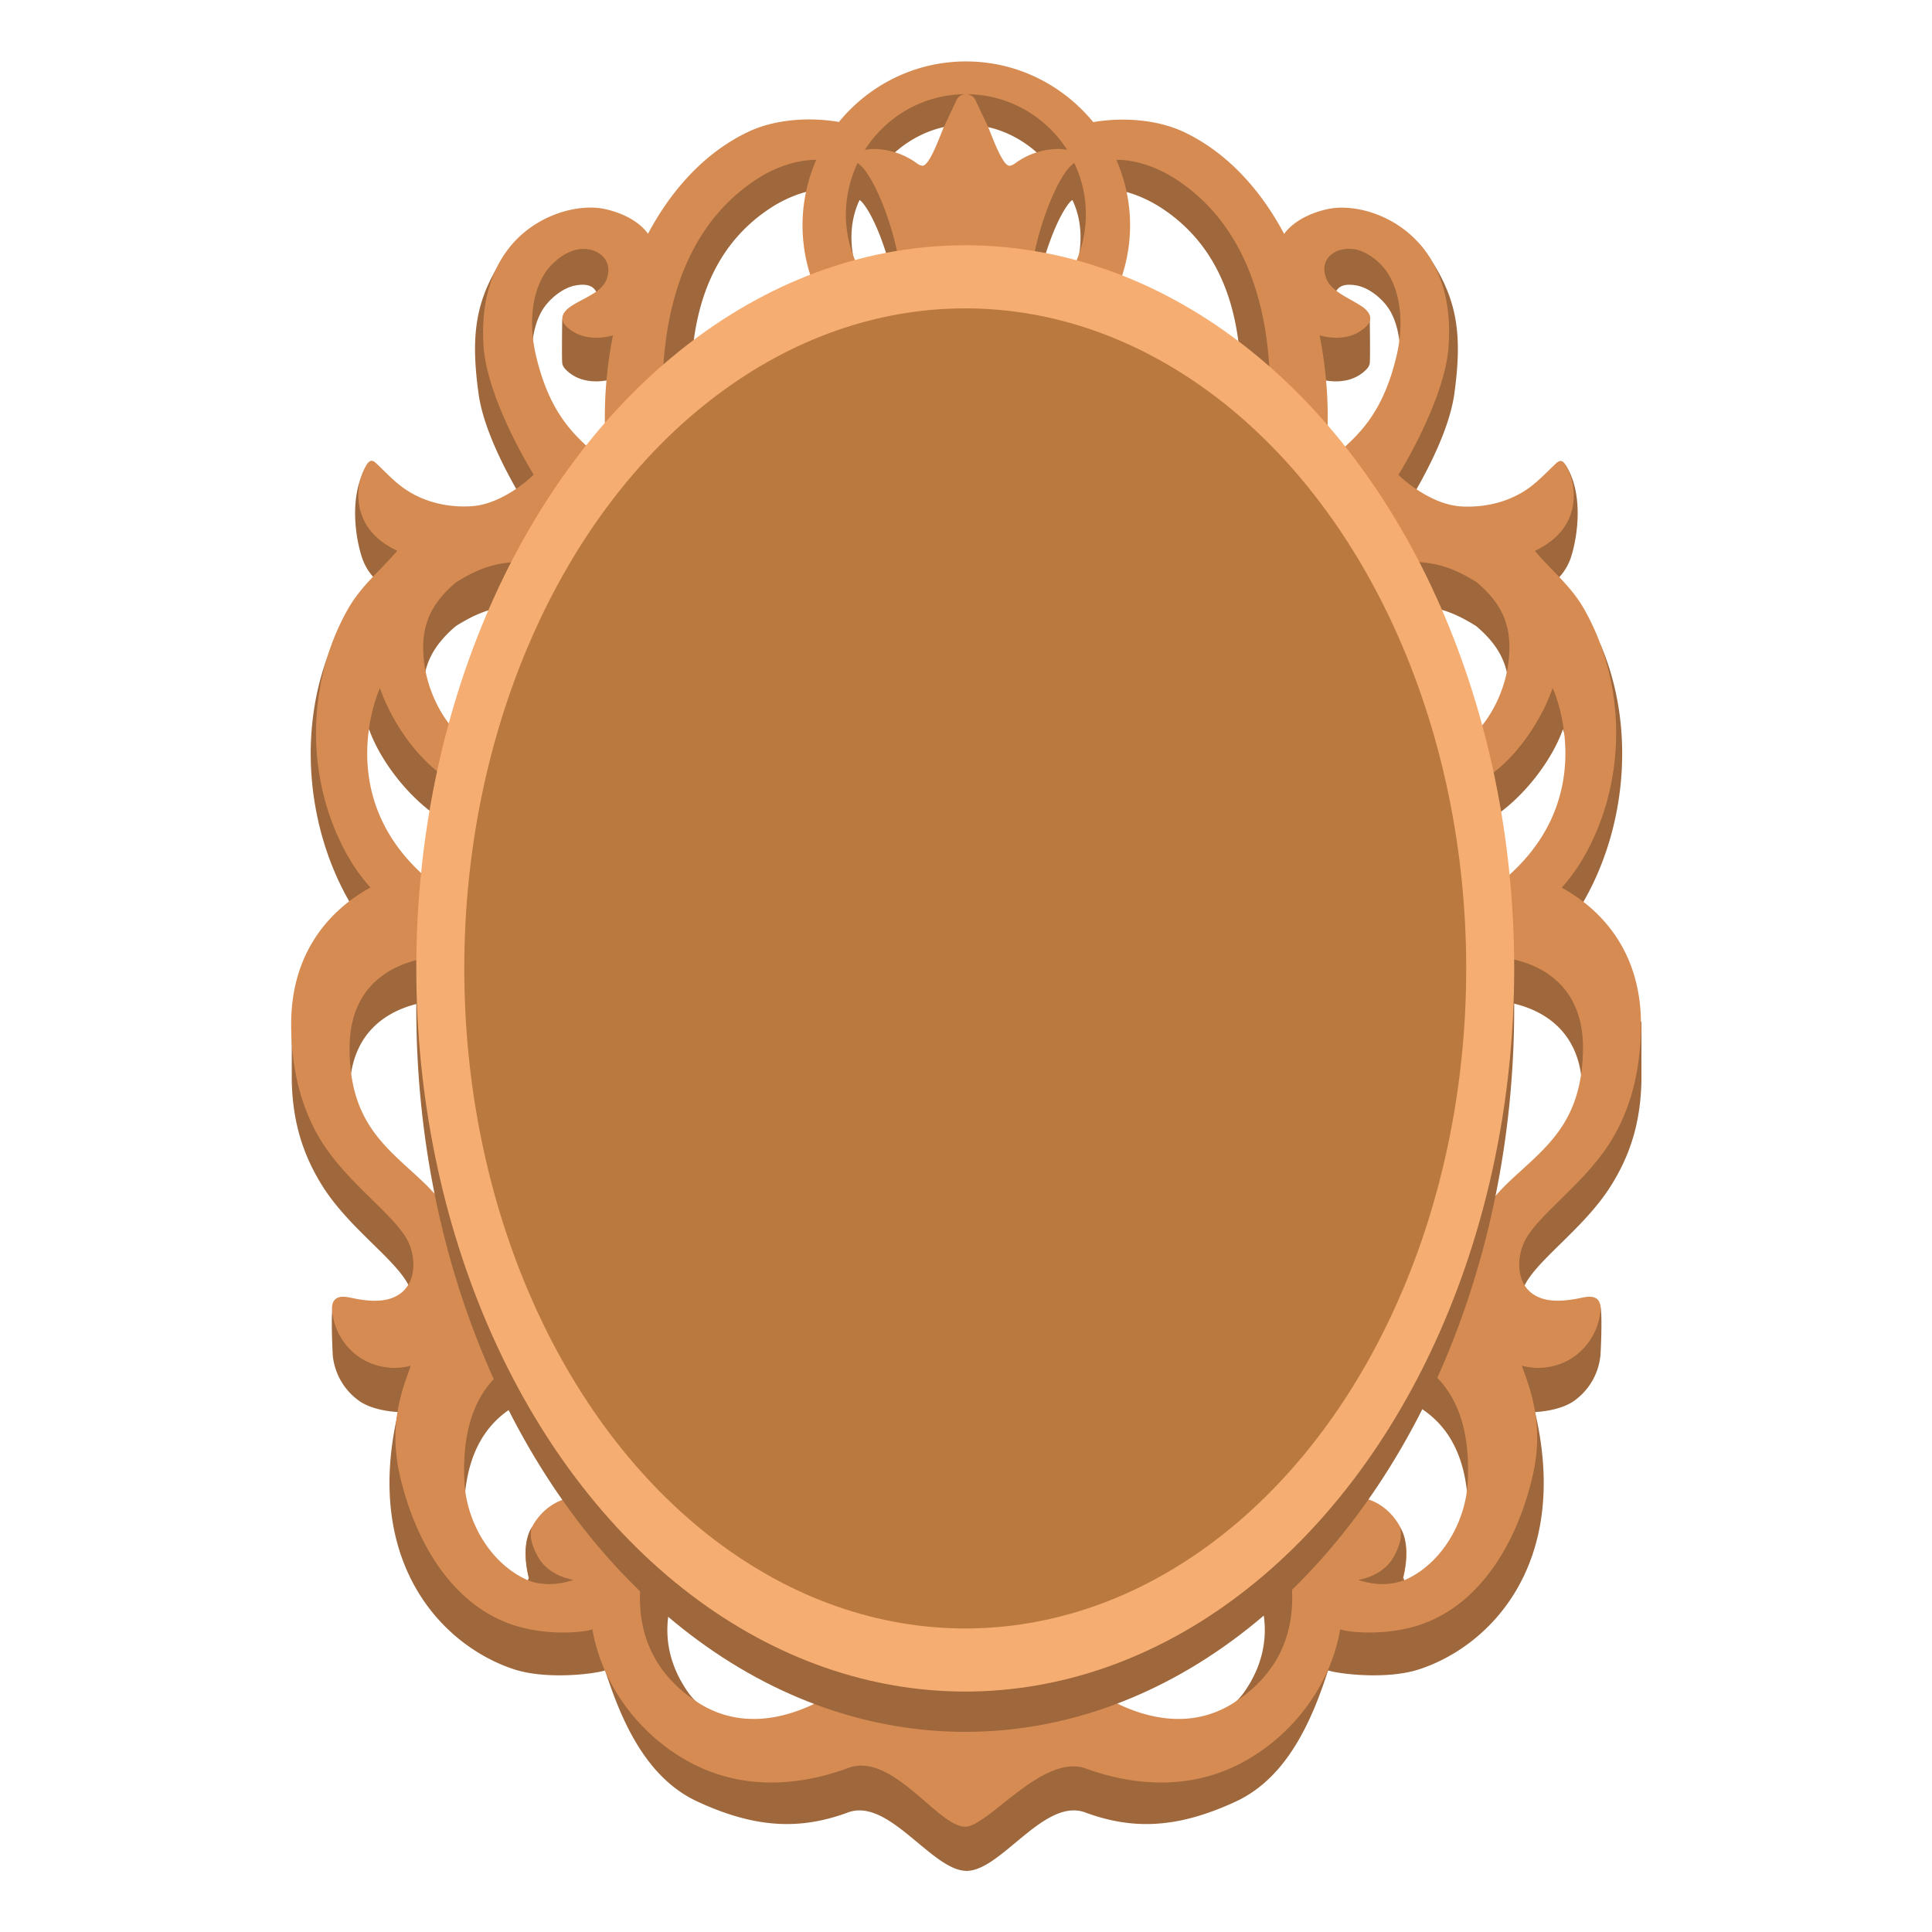 <svg xmlns="http://www.w3.org/2000/svg" width="3em" height="3em" viewBox="0 0 128 128"><path fill="#9E673C" d="M103.48 61.71a12.2 12.2 0 0 0 1.62-2.31c2.7-4.94 3.18-11.32 1.01-16.53c-.67-1.62-3.3-2.16-4.42-3.47c1.05-.51 1.93-1.23 2.35-2.36c.39-1.09 1-4.19-.32-6.24c-.08-.12-2.21 4.91-6.94 5.66c-2.16.34-4.14-2.09-4.14-2.09s3.21-4.69 3.71-8.26c.57-4.11.2-6.54-2.05-9.63c-1.38-1.9-5.12-1.05-6.61-.72c-2.15.48-2.61 2.64-2.61 2.64c-1.66-3.12-3.93-5.46-6.61-6.74c-1.81-.86-3.92-1.97-5.85-1.64c-1.98-2.43-5.18-4.58-8.55-4.6h-.08c-3.37.02-6.57 2.17-8.55 4.6c-1.93-.33-4.04.78-5.85 1.64c-2.68 1.28-4.96 3.63-6.61 6.74c0 0-.46-2.16-2.61-2.64c-1.49-.33-5.23-1.18-6.61.72c-2.25 3.09-2.62 5.52-2.05 9.63c.5 3.57 3.71 8.26 3.71 8.26s-1.98 2.43-4.14 2.09c-4.73-.74-6.86-5.78-6.94-5.66c-1.33 2.05-.72 5.15-.32 6.24c.41 1.14 1.3 1.86 2.35 2.36c-1.12 1.31-3.74 1.85-4.42 3.47c-2.17 5.21-1.69 11.59 1.01 16.53c.4.74.94 1.55 1.62 2.31c-2.05 1.13-5.25 6.03-5.25 6.03v3.88c.06 2.59.67 4.8 2.06 7c1.83 2.88 5.06 4.97 5.77 6.74c.43 1.06.39 2.42-.48 3.17c-.9.76-4.33-2.37-4.59-2.1c-.2.2-.06 3.12-.04 3.4a4.2 4.2 0 0 0 1.77 3c.99.68 2.56.72 2.56.72c-2.35 10.02 2.96 15.51 7.69 17.05c2.19.71 5.38.29 6.02.07c1.05 3.24 2.66 7.08 6.1 8.68c3.96 1.84 6.89 1.85 9.91.76c2.72-1.12 5.59 3.78 7.9 3.84v.01h.08v-.01c2.31-.06 5.18-4.96 7.9-3.84c3.02 1.09 5.95 1.08 9.91-.76c3.43-1.6 5.05-5.44 6.1-8.68c.65.22 3.84.64 6.02-.07c4.74-1.54 10.04-7.02 7.69-17.05c0 0 1.57-.04 2.56-.72a4.2 4.2 0 0 0 1.77-3c.03-.28.16-3.2-.04-3.4c-.26-.26-3.69 2.87-4.59 2.1c-.87-.74-.91-2.1-.48-3.17c.71-1.77 3.94-3.86 5.77-6.74c1.4-2.2 2-4.4 2.06-7v-3.88c-.02 0-3.22-4.9-5.27-6.03M63.95 8.26h.08c2.36 0 4.6 1.31 5.97 3.34c0 0-1.88 1.5-2.67 2.06c-.14.1-.28.21-.45.22c-.49.04-1.24-2.18-1.44-2.6c-.27-.58-.55-1.16-.82-1.74a.67.67 0 0 0-.59-.38v-.02c-.01 0-.02.01-.02.01c-.01 0-.02-.01-.02-.01c-.01 0-.02.01-.02.01c-.01 0-.02-.01-.02-.01v.01c-.24.01-.47.13-.59.38c-.27.58-.55 1.16-.82 1.74c-.2.41-.95 2.63-1.44 2.6c-.17-.01-.31-.12-.45-.22c-.79-.56-2.67-2.06-2.67-2.06c1.37-2.02 3.61-3.33 5.97-3.33m-7 4.99c.33.18 1.64 2.02 2.58 6.79l4.45-.06h.04l4.45.06c.94-4.76 2.25-6.61 2.58-6.79c.49 1.03.76 2.45.31 4.25c-1.06 4.25-2.97 7.54-7.34 7.55h-.04c-4.37-.01-6.28-3.3-7.34-7.55c-.45-1.8-.18-3.22.31-4.25m42.94 68.03c-.73.7-1.84 2.03-2.43 2.74c-1.12 1.37-2.08 3.09-1.37 5.88l-3.03 2.82c1.62.74 4.48 2.47 4.18 8.36c-.13 2.68-1.77 5.53-4.33 6.57c0 0 .61-1.92 0-3.29c-.66-1.47-2-2.35-3.44-2.29c-.95.02-1.86.34-2.56.88c-1.02.79-3.6 1.15-3.55 2.53c.01.31 1.43 3.23-.91 6.6c-2.07 2.98-8.82 4-11.63 1.54H57.19c-2.82 2.46-9.57 1.44-11.63-1.54c-2.34-3.37-.92-6.29-.91-6.6c.05-1.38-2.53-1.74-3.55-2.53c-.71-.54-1.62-.85-2.56-.88c-1.44-.06-2.78.82-3.44 2.29c-.61 1.37 0 3.29 0 3.29c-2.56-1.05-4.2-3.89-4.33-6.57c-.29-5.89 2.56-7.62 4.18-8.36l-3.03-2.82c.71-2.79-.25-4.51-1.37-5.88c-.58-.71-1.7-2.04-2.43-2.74c-2.39-2.29-4.95-3.87-4.95-8.93c0-5.61 5.07-5.97 5.67-6.05l.34-4.51c-7.57-5.58-4.73-13.48-4.73-13.48c.77 2.2 2.93 4.99 5.29 6.23l1.45-2.35c-1.65-1.02-2.97-3.47-3.13-5.82c-.14-1.96.4-3.41 2.14-4.89c1.9-1.19 3.18-1.48 5.7-1.34l4.66-6.1c-.25-.28-.57-.57-.93-.91c-1.44-1.31-3.19-2.65-4.14-6.77c-.39-1.7-.49-4.34.47-5.86c.45-.71 1.33-1.44 2.18-1.59c.64-.11 1.42-.1 1.5.98c.03.46-.68 1.55-2.39 1.26c0 0-.04 2.55 0 2.9c.02.19.14.35.28.48c.82.8 2.03.87 3.07.58c-.46 2.3-.63 4.67-.49 6.99l6.03-1.18c-.18-3.06-2.02-12.49 4.79-17.06c1.47-.99 2.94-1.37 4.08-1.37c-.58 1.33-.52 4.13-.52 5.67c0 5.97 3.52 10.46 9.47 10.49h.08c5.95-.02 9.47-4.52 9.47-10.49c0-1.54.06-4.34-.52-5.67c1.14-.01 2.6.38 4.08 1.37c6.81 4.57 4.97 14 4.79 17.06l6.03 1.18c.14-2.32-.04-4.69-.49-6.99c1.04.29 2.25.22 3.07-.58c.14-.13.26-.29.28-.48c.04-.35 0-2.9 0-2.9c-1.71.29-2.43-.8-2.39-1.26c.08-1.08.86-1.09 1.5-.98c.85.15 1.73.88 2.18 1.59c.96 1.52.86 4.16.47 5.86c-.94 4.11-2.7 5.46-4.14 6.77c-.36.33-.68.63-.93.91l4.66 6.1c2.52-.13 3.8.15 5.7 1.34c1.75 1.48 2.28 2.93 2.14 4.89c-.16 2.35-1.48 4.8-3.13 5.82l1.45 2.35c2.36-1.24 4.52-4.03 5.29-6.23c0 0 2.85 7.9-4.73 13.48l.34 4.51c.6.08 5.67.44 5.67 6.05c.01 5.06-2.55 6.64-4.94 8.93"/><path fill="#D68B52" d="M106.66 75.71c1.48-2.34 2.06-5.09 2.06-7.84c0-4.79-2.58-7.59-5.25-9.06a12.2 12.2 0 0 0 1.62-2.31c2.7-4.94 2.64-11.28-.15-16.17c-.87-1.52-2.14-2.52-3.25-3.83c1.05-.51 1.93-1.23 2.35-2.36c.39-1.09.27-2.35-.32-3.34c-.07-.12-.18-.26-.32-.26c-.12 0-.22.08-.31.16c-.58.55-1.13 1.14-1.77 1.61c-1.29.94-2.94 1.34-4.53 1.24c-2.18-.14-4.14-2.09-4.14-2.09s3.06-4.89 3.32-8.48c.29-4.01-1.19-6.24-2.49-7.4c-1.74-1.57-4.06-2.06-5.55-1.72c-2.15.48-2.85 1.64-2.85 1.64c-1.66-3.12-3.93-5.46-6.61-6.74c-1.81-.86-4.11-1-6.04-.67c-2.01-2.45-5.04-4.02-8.43-4.02s-6.42 1.57-8.42 4.01c-1.93-.33-4.23-.2-6.04.67c-2.68 1.28-4.96 3.63-6.61 6.74c0 0-.69-1.16-2.85-1.64c-1.49-.33-3.81.16-5.55 1.72c-1.29 1.16-2.77 3.39-2.49 7.4c.26 3.6 3.32 8.48 3.32 8.48s-1.96 1.96-4.14 2.09c-1.6.1-3.24-.3-4.53-1.24c-.65-.47-1.19-1.07-1.77-1.61c-.09-.08-.19-.17-.31-.16c-.14.01-.25.14-.32.26c-.6.99-.72 2.25-.32 3.34c.41 1.14 1.3 1.86 2.35 2.36c-1.12 1.31-2.38 2.31-3.25 3.83c-2.79 4.89-2.85 11.23-.15 16.17c.4.74.94 1.55 1.62 2.31c-2.67 1.47-5.25 4.27-5.25 9.06c0 2.75.58 5.51 2.06 7.84c1.83 2.88 5.06 4.97 5.77 6.74c.43 1.06.39 2.42-.48 3.17c-.9.76-2.23.62-3.39.37c-.36-.08-.79-.14-1.06.12c-.2.2-.21.52-.18.8a4.2 4.2 0 0 0 1.77 3c.99.68 2.28.9 3.43.58c-.33 1.07-1.56 3.58-.73 7.22c.97 4.28 3.38 8.61 7.55 9.97c2.19.71 4.57.5 5.22.28c.63 3.71 3.15 7.05 6.5 8.83c3.55 1.89 7.3 1.49 10.32.4c3.03-1.28 6.11 3.98 7.95 3.84c1.53-.12 5.15-4.9 7.95-3.84c3.02 1.09 6.77 1.49 10.32-.4c3.34-1.78 5.87-5.12 6.5-8.83c.65.22 3.03.43 5.22-.28c4.17-1.36 6.58-5.69 7.55-9.97c.83-3.64-.4-6.15-.73-7.22c1.16.32 2.45.1 3.43-.58a4.2 4.2 0 0 0 1.77-3c.03-.28.01-.6-.18-.8c-.26-.26-.69-.2-1.06-.12c-1.15.24-2.49.39-3.39-.37c-.87-.74-.91-2.1-.48-3.17c.69-1.76 3.92-3.85 5.74-6.73M56.82 10.79c.03.03.06.05.09.08c.94.72 2.18 3.79 2.61 6.26l4.48-.06l4.47.06c.43-2.47 1.67-5.55 2.61-6.26c.03-.02.06-.05.09-.08c.49 1.03.77 2.18.77 3.4c0 4.38-3.57 7.95-7.95 7.95s-7.95-3.57-7.95-7.95c.01-1.21.29-2.36.78-3.4M64 6.24c2.82 0 5.29 1.48 6.7 3.69c-.21-.04-.42-.07-.63-.06c-.97.01-1.93.33-2.73.89c-.14.1-.28.21-.45.22c-.49.04-1.24-2.18-1.44-2.6c-.27-.58-.55-1.16-.82-1.74a.68.68 0 0 0-.63-.4c-.25 0-.51.13-.63.4c-.27.58-.55 1.16-.82 1.74c-.2.41-.95 2.63-1.44 2.6c-.17-.01-.31-.12-.45-.22c-.79-.56-1.76-.87-2.73-.89c-.21 0-.43.02-.63.06c1.41-2.21 3.88-3.69 6.7-3.69m35.89 72.14c-.73.7-1.84 2.03-2.43 2.74c-1.12 1.37-2.08 3.09-1.37 5.88l-3.03 2.82c1.62.74 4.48 2.47 4.18 8.36c-.13 2.68-1.77 5.53-4.33 6.57c0 0 .61-1.92 0-3.29c-.66-1.47-2-2.35-3.44-2.29c-.95.02-1.86.34-2.56.88c-1.02.79-1.58 2.03-1.53 3.4c.01.31.06.62.13.92c.48 3.61-.73 6.45-3.7 8.4c-3.78 2.47-8.17.41-10.99-2.05H57.19c-2.82 2.46-7.21 4.52-10.99 2.05c-2.97-1.95-4.18-4.79-3.7-8.4c.07-.3.12-.61.13-.92c.05-1.38-.51-2.62-1.53-3.4c-.71-.54-1.62-.85-2.56-.88c-1.44-.06-2.78.82-3.44 2.29c-.61 1.37 0 3.29 0 3.29c-2.56-1.05-4.2-3.89-4.33-6.57c-.29-5.89 2.56-7.62 4.18-8.36L31.91 87c.71-2.79-.25-4.51-1.37-5.88c-.58-.71-1.7-2.04-2.43-2.74c-2.39-2.29-4.95-3.87-4.95-8.93c0-5.61 5.07-5.97 5.67-6.05l.34-4.51c-7.57-5.58-4-13.3-4-13.3c.77 2.2 2.47 4.76 4.57 6.06l1.45-2.35c-1.65-1.02-2.97-3.47-3.13-5.82c-.14-1.96.4-3.41 2.14-4.89c1.9-1.19 3.18-1.48 5.7-1.34l4.66-6.1c-.25-.28-.57-.57-.93-.91c-1.44-1.31-3.19-2.65-4.14-6.77c-.39-1.7-.37-3.83.6-5.35c.45-.71 1.33-1.44 2.18-1.59c1.27-.23 2.45.69 1.9 2.02c-.35.85-1.52 1.19-2.37 1.76c-.29.2-.58.5-.54.85c.02.19.14.35.28.48c.82.8 2.03.87 3.07.58c-.46 2.3-.63 4.67-.49 6.99l3.86-.23c-.18-3.06-.79-12.45 6.02-17.02c1.47-.99 2.94-1.37 4.08-1.37c-.58 1.33-.91 2.79-.91 4.33c0 5.98 4.87 10.85 10.85 10.85s10.85-4.87 10.85-10.85c0-1.54-.33-3-.91-4.33c1.14-.01 2.6.38 4.08 1.37c6.81 4.57 6.2 13.96 6.02 17.02l3.86.23c.14-2.32-.04-4.69-.49-6.99c1.04.29 2.25.22 3.07-.58c.14-.13.26-.29.28-.48c.04-.35-.25-.65-.54-.85c-.85-.57-2.01-.98-2.36-1.83c-.55-1.33.61-2.18 1.89-1.96c.85.15 1.73.88 2.18 1.59c.96 1.52.99 3.65.6 5.35c-.94 4.11-2.7 5.46-4.14 6.77c-.36.33-.68.63-.93.91l4.66 6.1c2.52-.13 3.8.15 5.7 1.34c1.75 1.48 2.28 2.93 2.14 4.89c-.16 2.35-1.48 4.8-3.13 5.82l1.45 2.35c2.1-1.3 3.8-3.86 4.57-6.06c0 0 3.57 7.73-4 13.3l.34 4.51c.6.08 5.67.44 5.67 6.05c-.04 5.07-2.6 6.65-4.99 8.94"/><ellipse cx="63.95" cy="66.83" fill="#9E673C" rx="36.37" ry="47.91"/><ellipse cx="63.95" cy="64.16" fill="#F5AD71" rx="36.37" ry="47.91"/><radialGradient id="" cx="66.033" cy="55.247" r="64.491" gradientTransform="matrix(1 0 0 .909 0 7.942)" gradientUnits="userSpaceOnUse"><stop offset=".368" stop-color="#E1F5FE"/><stop offset=".519" stop-color="#CFEFFD"/><stop offset=".82" stop-color="#A0DFFB"/><stop offset="1" stop-color="#81D4FA"/></radialGradient><ellipse cx="63.95" cy="64.16" fill="url(#)" rx="33.17" ry="43.7"/><ellipse cx="63.95" cy="64.16" fill="#BA793E" rx="33.19" ry="43.73"/><linearGradient id="" x1="79.696" x2="48.681" y1="27.817" y2="102.793" gradientUnits="userSpaceOnUse"><stop offset="0" stop-color="#B3E5FC"/><stop offset=".528" stop-color="#CBEEFD"/><stop offset=".928" stop-color="#E1F5FE"/></linearGradient><ellipse cx="63.95" cy="65.88" fill="url(#)" rx="31.95" ry="42.1"/><path fill="#9E673C" d="M35.64 103.14c-.63-1.13-.49-1.74-.39-1.99c-.05.1-.11.2-.16.3c-.61 1.37 0 3.29 0 3.29c1.45.51 2.9-.07 2.9-.07s-1.62-.21-2.35-1.53m56.7 0c.63-1.13.49-1.74.39-1.99c.05.1.11.2.16.3c.61 1.37 0 3.29 0 3.29c-1.45.51-2.9-.07-2.9-.07s1.62-.21 2.35-1.53"/><radialGradient id="" cx="63.508" cy="66.294" r="53.09" gradientTransform="matrix(.721 .767 -.458 .466 49.895 -10.631)" gradientUnits="userSpaceOnUse"><stop offset=".433" stop-color="#FFF" stop-opacity="0"/><stop offset=".951" stop-color="#FFF"/></radialGradient><path fill="url(#)" d="M88.8 48.54c5.99 14.16 3.83 28.6-4.82 32.26s-20.52-4.85-26.51-19.01s-3.83-28.6 4.82-32.26s20.52 4.85 26.51 19.01"/></svg>